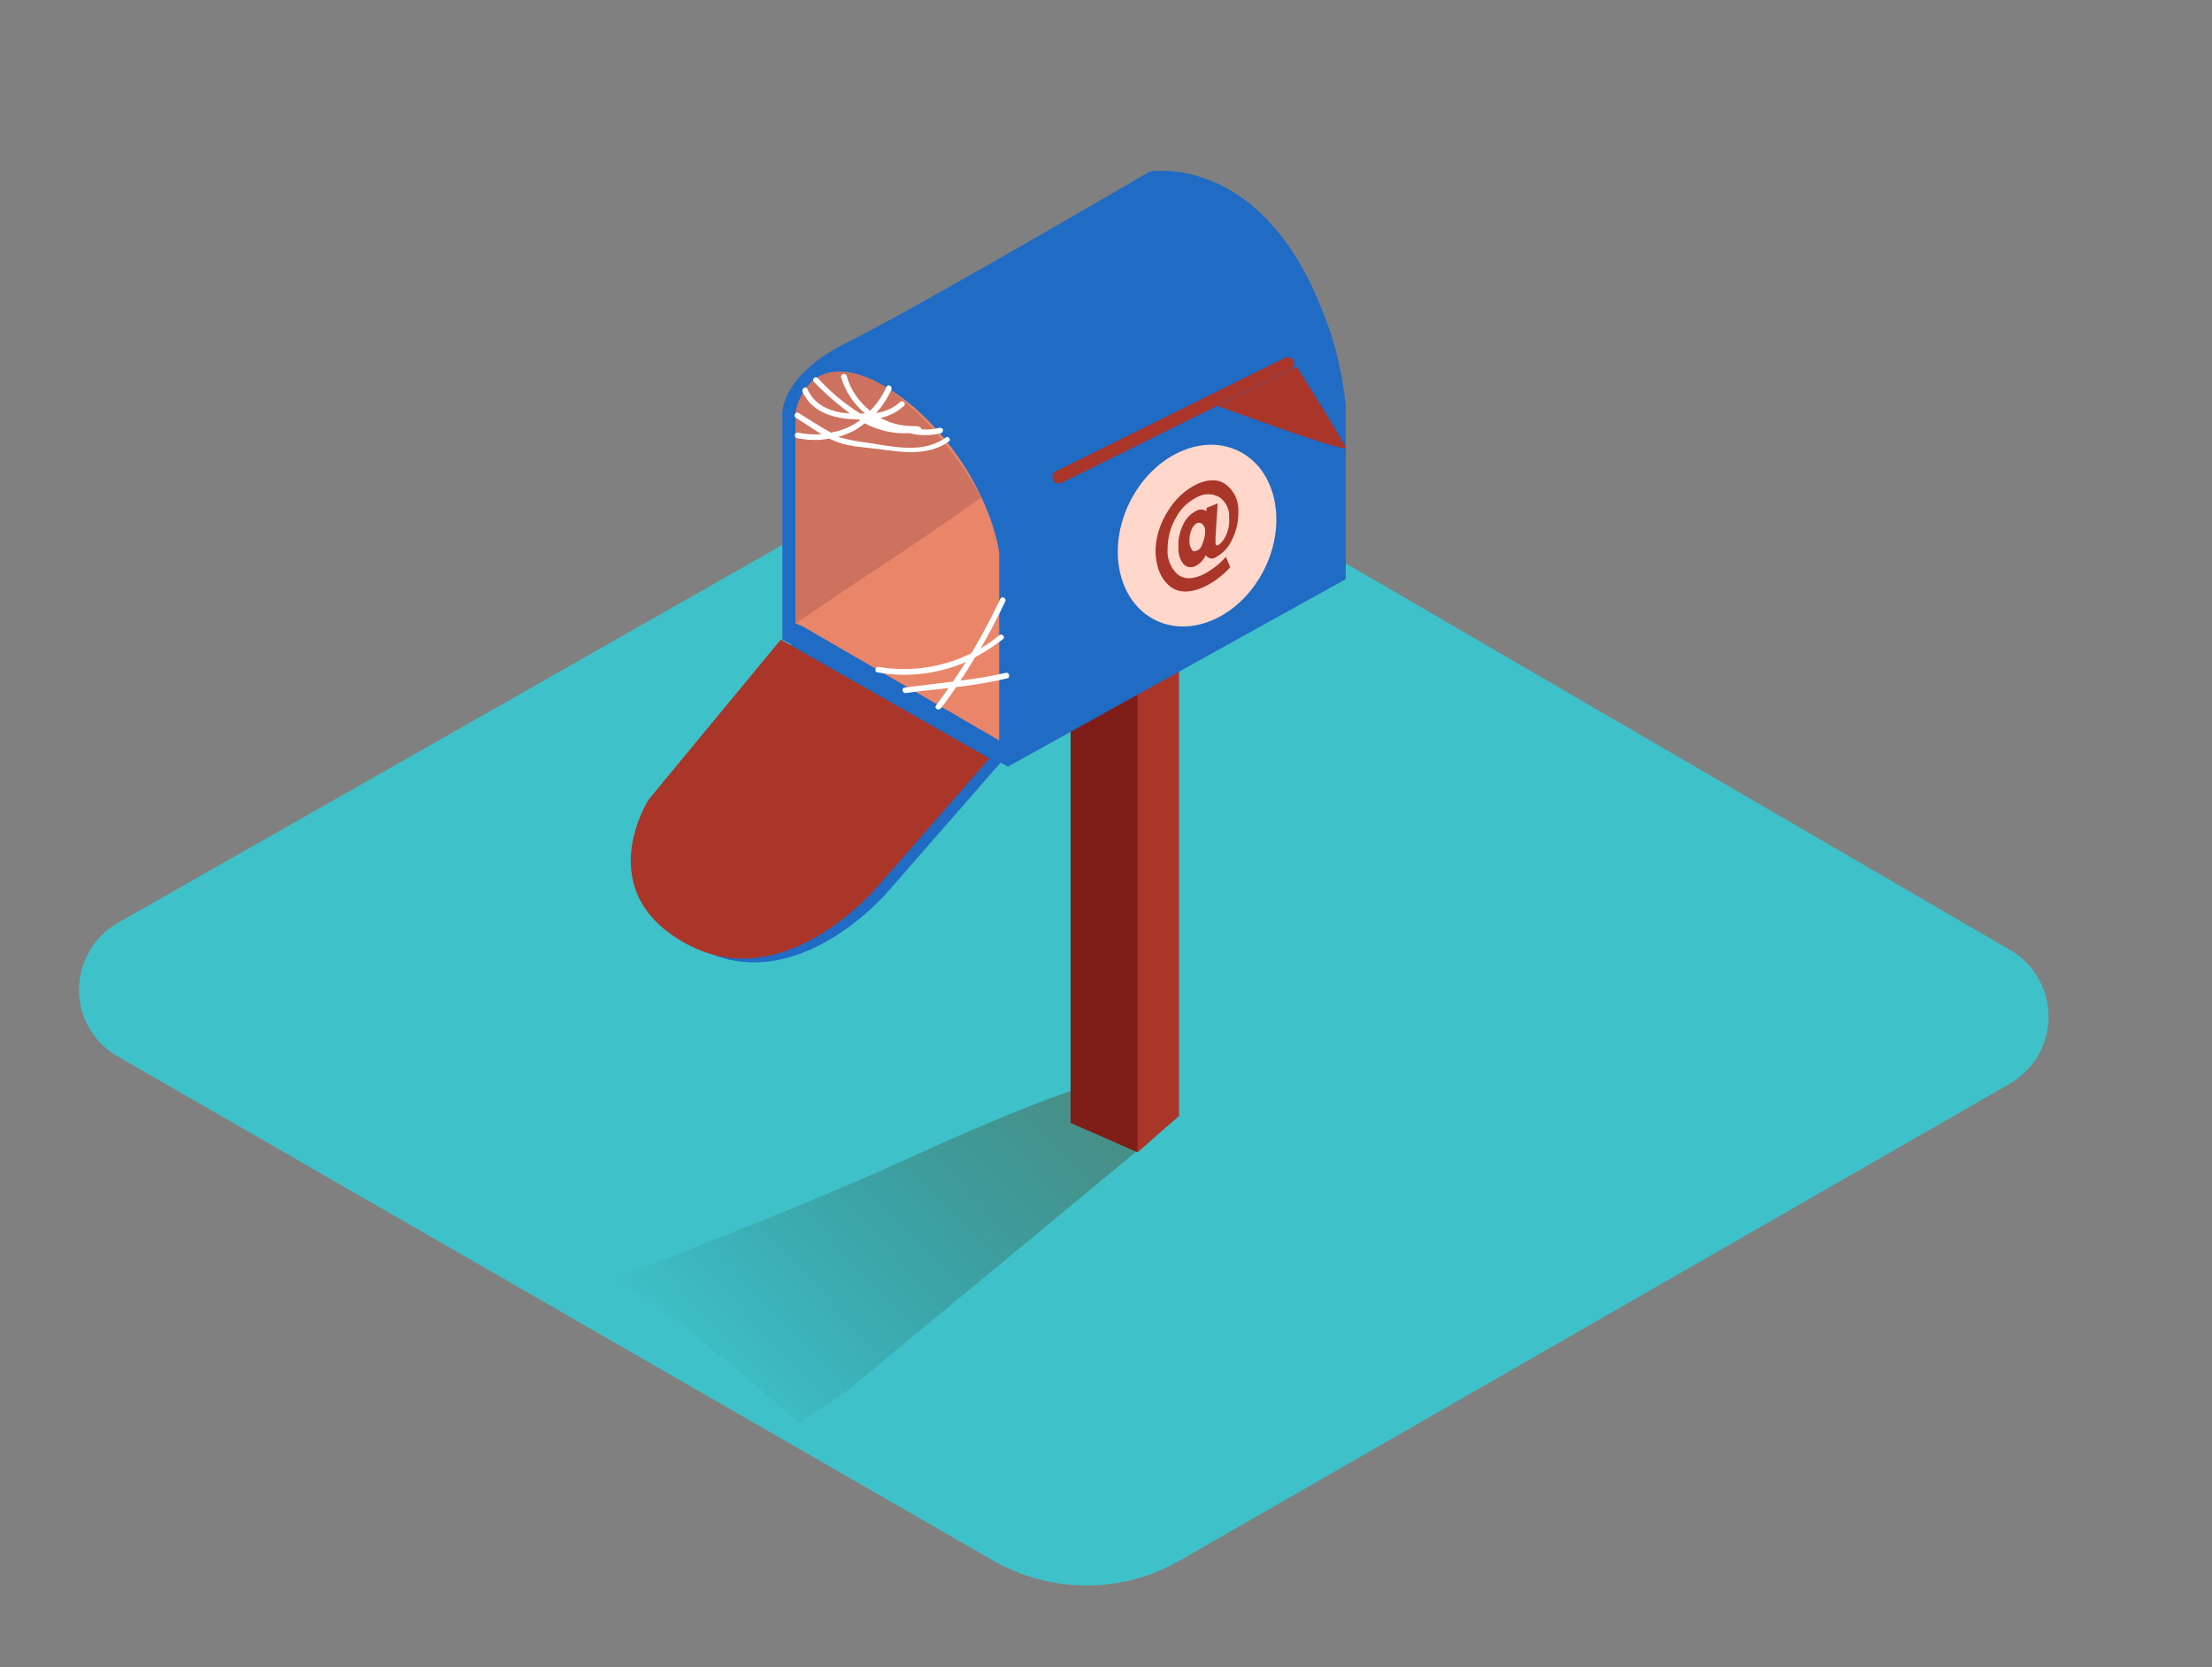 <?xml version="1.0" encoding="utf-8"?>
<!-- Generator: Adobe Illustrator 27.5.0, SVG Export Plug-In . SVG Version: 6.00 Build 0)  -->
<svg version="1.1" id="Layer_2" xmlns="http://www.w3.org/2000/svg" xmlns:xlink="http://www.w3.org/1999/xlink" x="0px" y="0px"
	 viewBox="0 0 406 306" style="enable-background:new 0 0 406 306;" xml:space="preserve">
<rect x="0" y="0" width="406" height="306" fill="#808080" stroke="none"/>
<style type="text/css">
	.st0{fill:#3FC1C9;}
	.st1{opacity:0.32;fill:url(#SVGID_1_);enable-background:new    ;}
	.st2{fill:#7F1D18;}
	.st3{fill:#AA3529;}
	.st4{fill:#206BC4;}
	.st5{fill:#E98669;}
	.st6{fill:#CD725F;}
	.st7{fill:#FFD7CB;}
	.st8{fill:#FFFFFF;}
</style>
<path class="st0" d="M21.6,169.4l158.6-90.2c7.9-4.5,17.5-4.4,25.4,0.1L369,174.4c6.7,3.9,9,12.6,5.1,19.3c-1.2,2.1-3,3.9-5.2,5.2
	l-152.5,87.6c-10.5,6-23.4,6-34,0L21.6,193.9c-6.8-3.9-9.1-12.5-5.2-19.3C17.6,172.4,19.5,170.6,21.6,169.4z"/>
<linearGradient id="SVGID_1_" gradientUnits="userSpaceOnUse" x1="125.355" y1="60.738" x2="185.364" y2="117.198" gradientTransform="matrix(1.015 0 0 -1.015 1.41 315.248)">
	<stop  offset="0" style="stop-color:#000000;stop-opacity:0"/>
	<stop  offset="0.99" style="stop-color:#552800"/>
</linearGradient>
<path class="st1" d="M146.7,261.2l8.5-5.7l61.4-50.8l-14.5-6.2c-8.7,2.3-24.4,9.1-32.5,12.8c-12,5.5-24.1,10.5-36.4,15.4
	c-6.8,2.7-13.6,5.4-20.4,8C124.9,242.4,135.9,251.7,146.7,261.2z"/>
<polyline class="st2" points="208.8,211.5 196.5,206.1 196.5,112.4 212.6,106.6 "/>
<polyline class="st3" points="216.4,94.5 216.4,204.8 208.8,211.5 208.8,105.3 "/>
<path class="st4" d="M143.6,117.4V76.6c0,0-1.1-7.2,11.8-13.7c12.9-6.4,55.6-31.4,55.6-31.4s20.9-3.8,32.2,26.8
	c2,5.1,3.2,10.5,3.8,16v32l-62,34.4L143.6,117.4z"/>
<path class="st5" d="M146,114.4V76.1c0,0,1.3-10.7,12.4-7c11,3.8,22.6,18.5,25,32.2v34.6l-36-20.9"/>
<path class="st4" d="M145.4,118.1l-24.2,29.3c0,0-11,16.9,7,26.6c18,9.7,34.9-10.5,34.9-10.5l20.7-23.7L145.4,118.1z"/>
<path class="st3" d="M143.3,117.4l-24.2,29.3c0,0-11,16.9,7,26.6c18,9.7,34.9-10.5,34.9-10.5l20.6-23.6L143.3,117.4z"/>
<path class="st6" d="M180.1,91.3c-4.9-9.1-14.2-19.8-21.7-22.3c-11-3.8-12.4,6.9-12.4,6.9v38.6C163.5,102.4,161.4,104.5,180.1,91.3z
	"/>
<ellipse transform="matrix(0.442 -0.897 0.897 0.442 34.299 251.974)" class="st7" cx="219.8" cy="98.4" rx="17.3" ry="13.8"/>
<path class="st3" d="M225.1,89c1.5,1.2,2.3,3,2.2,5c0,1.8-0.4,3.6-1.2,5.1c-0.6,1.4-1.7,2.5-3,3.2c-0.6,0.4-1.4,0.2-1.8-0.4
	c-0.4,0.9-1.1,1.6-1.9,2c-0.8,0.4-1.7,0.2-2.2-0.4c-0.7-0.9-1-2.1-0.9-3.2c-0.1-1.4,0.3-2.9,0.9-4.1c0.5-1.1,1.4-2,2.5-2.5
	c0.5-0.3,1.2-0.2,1.7,0.1l0.1-0.6l2-0.8l-0.4,6.2c0,0.4,0,0.8,0,1.1s0.2,0.5,0.4,0.4c0.7-0.4,1.2-1.1,1.5-1.8c0.5-1,0.7-2.2,0.6-3.3
	c0.1-1.4-0.5-2.8-1.7-3.7c-1.2-0.7-2.6-0.8-3.9-0.2c-1.7,0.8-3.2,2.1-4.1,3.8c-1.1,1.8-1.6,3.9-1.6,6c-0.1,1.6,0.5,3.2,1.7,4.4
	c1.1,1,2.6,1.1,4.5,0.3c1.7-0.8,3.3-2,4.5-3.4l0.8,1.9c-1.4,1.6-3.2,2.9-5.2,3.8c-2.5,1-4.5,0.9-6-0.4c-1.5-1.3-2.3-3.2-2.5-5.8
	c-0.1-2.7,0.7-5.4,2.2-7.8c1.3-2.2,3.2-4,5.5-5.1C221.9,87.9,223.7,87.9,225.1,89z M220.7,99.8c0.3-0.7,0.5-1.5,0.5-2.3
	c0-0.5-0.1-0.9-0.5-1.3c-0.3-0.3-0.7-0.3-1-0.2c-0.5,0.3-0.8,0.7-1,1.2c-0.3,0.7-0.4,1.4-0.4,2.1c0,0.5,0.1,1,0.4,1.5
	c0.1,0.3,0.5,0.5,0.8,0.3c0,0,0,0,0,0C220.1,101,220.5,100.5,220.7,99.8"/>
<path class="st3" d="M237.4,66.2L237.4,66.2c0.3,0.6,0.1,1.3-0.5,1.6l-42,20.8c-0.6,0.3-1.3,0.1-1.6-0.5l0,0
	c-0.3-0.6-0.1-1.3,0.5-1.6l42-20.8C236.4,65.4,237.1,65.6,237.4,66.2z"/>
<path class="st3" d="M238,67.3c0,0,8.7,13.8,9,14.9c0.3,1.1-23.5-7.7-23.5-7.7"/>
<path class="st8" d="M173.6,80.3c-4.1,3-9.5,1.7-14.1,1c-1.9-0.2-3.8-0.6-5.7-1.1c1.8-0.5,3.5-1.3,4.9-2.5c2.5,1.3,5.4,2,8.2,1.8
	c1.9,0.5,3.9,0.5,5.8,0c0.3-0.1,0.4-0.4,0.4-0.6s-0.4-0.4-0.6-0.4c-1.1,0.3-2.2,0.4-3.4,0.3c0-0.3-0.3-0.5-0.6-0.5
	c-0.1-0.1-0.2-0.1-0.3-0.1c-2.3,0.1-4.6-0.4-6.6-1.5c1.6-0.3,3.1-1.1,4.3-2.2c0.5-0.4-0.2-1.2-0.7-0.7c-1.2,1.1-2.8,1.8-4.4,2
	c1.2-1.3,2.1-2.7,2.8-4.3c0.3-0.6-0.6-1.1-0.9-0.5c-0.7,1.6-1.7,3.1-3,4.4c-2.1-1.7-3.6-3.9-4.3-6.4c-0.2-0.6-1.2-0.4-1,0.3
	c0.8,2.6,2.3,4.9,4.4,6.6h-0.9c-2.9-1.8-5.5-4-7.8-6.5c-0.5-0.5-1.2,0.3-0.7,0.7c2,2.1,4.2,4,6.6,5.8c-3.2-0.2-6.4-1.3-7.8-4.5
	c-0.3-0.6-1.1-0.1-0.9,0.5c1.5,3.4,5,4.7,8.5,5c0.6,0,1.3,0.1,1.9,0.1l0.2,0.1c-1.6,1.2-3.5,2-5.4,2.3c-2-1.1-4-2.4-5.9-3.6
	c-0.6-0.3-1.1,0.5-0.5,0.9c1.5,0.9,3,2,4.7,3c-1.4,0.1-2.9,0-4.3-0.3c-0.6-0.1-0.9,0.8-0.3,1c2,0.4,4,0.5,6,0.1
	c0.4,0.2,0.9,0.4,1.4,0.6c2.3,0.9,5.1,1,7.5,1.3c4.4,0.6,9.2,1.4,13.1-1.4C174.6,80.8,174.1,79.9,173.6,80.3z"/>
<path class="st8" d="M184.6,123.5c-2.7,0.6-5.5,1.1-8.3,1.4c0.9-1.4,1.8-2.8,2.7-4.3c1.8-0.9,3.5-2.1,5.1-3.3
	c0.5-0.4-0.2-1.1-0.7-0.7c-1.1,0.9-2.2,1.7-3.4,2.4c1.6-2.8,3.1-5.6,4.5-8.6c0.3-0.6-0.6-1.1-0.9-0.5c-1.6,3.4-3.4,6.8-5.3,10
	c-5.3,2.6-11.2,3.5-17,2.5c-0.6-0.1-0.9,0.9-0.3,1c5.5,1,11.2,0.3,16.3-1.9c-0.8,1.2-1.6,2.4-2.4,3.6c-3,0.4-5.9,0.7-8.9,1.1
	c-0.6,0.1-0.4,1.1,0.3,1c2.6-0.4,5.2-0.6,7.8-0.9c-0.8,1.1-1.5,2.1-2.3,3.2c-0.4,0.5,0.5,1,0.9,0.5c1-1.3,1.9-2.6,2.8-3.9
	c3.1-0.3,6.3-0.9,9.4-1.6C185.5,124.3,185.2,123.3,184.6,123.5z"/>
</svg>
